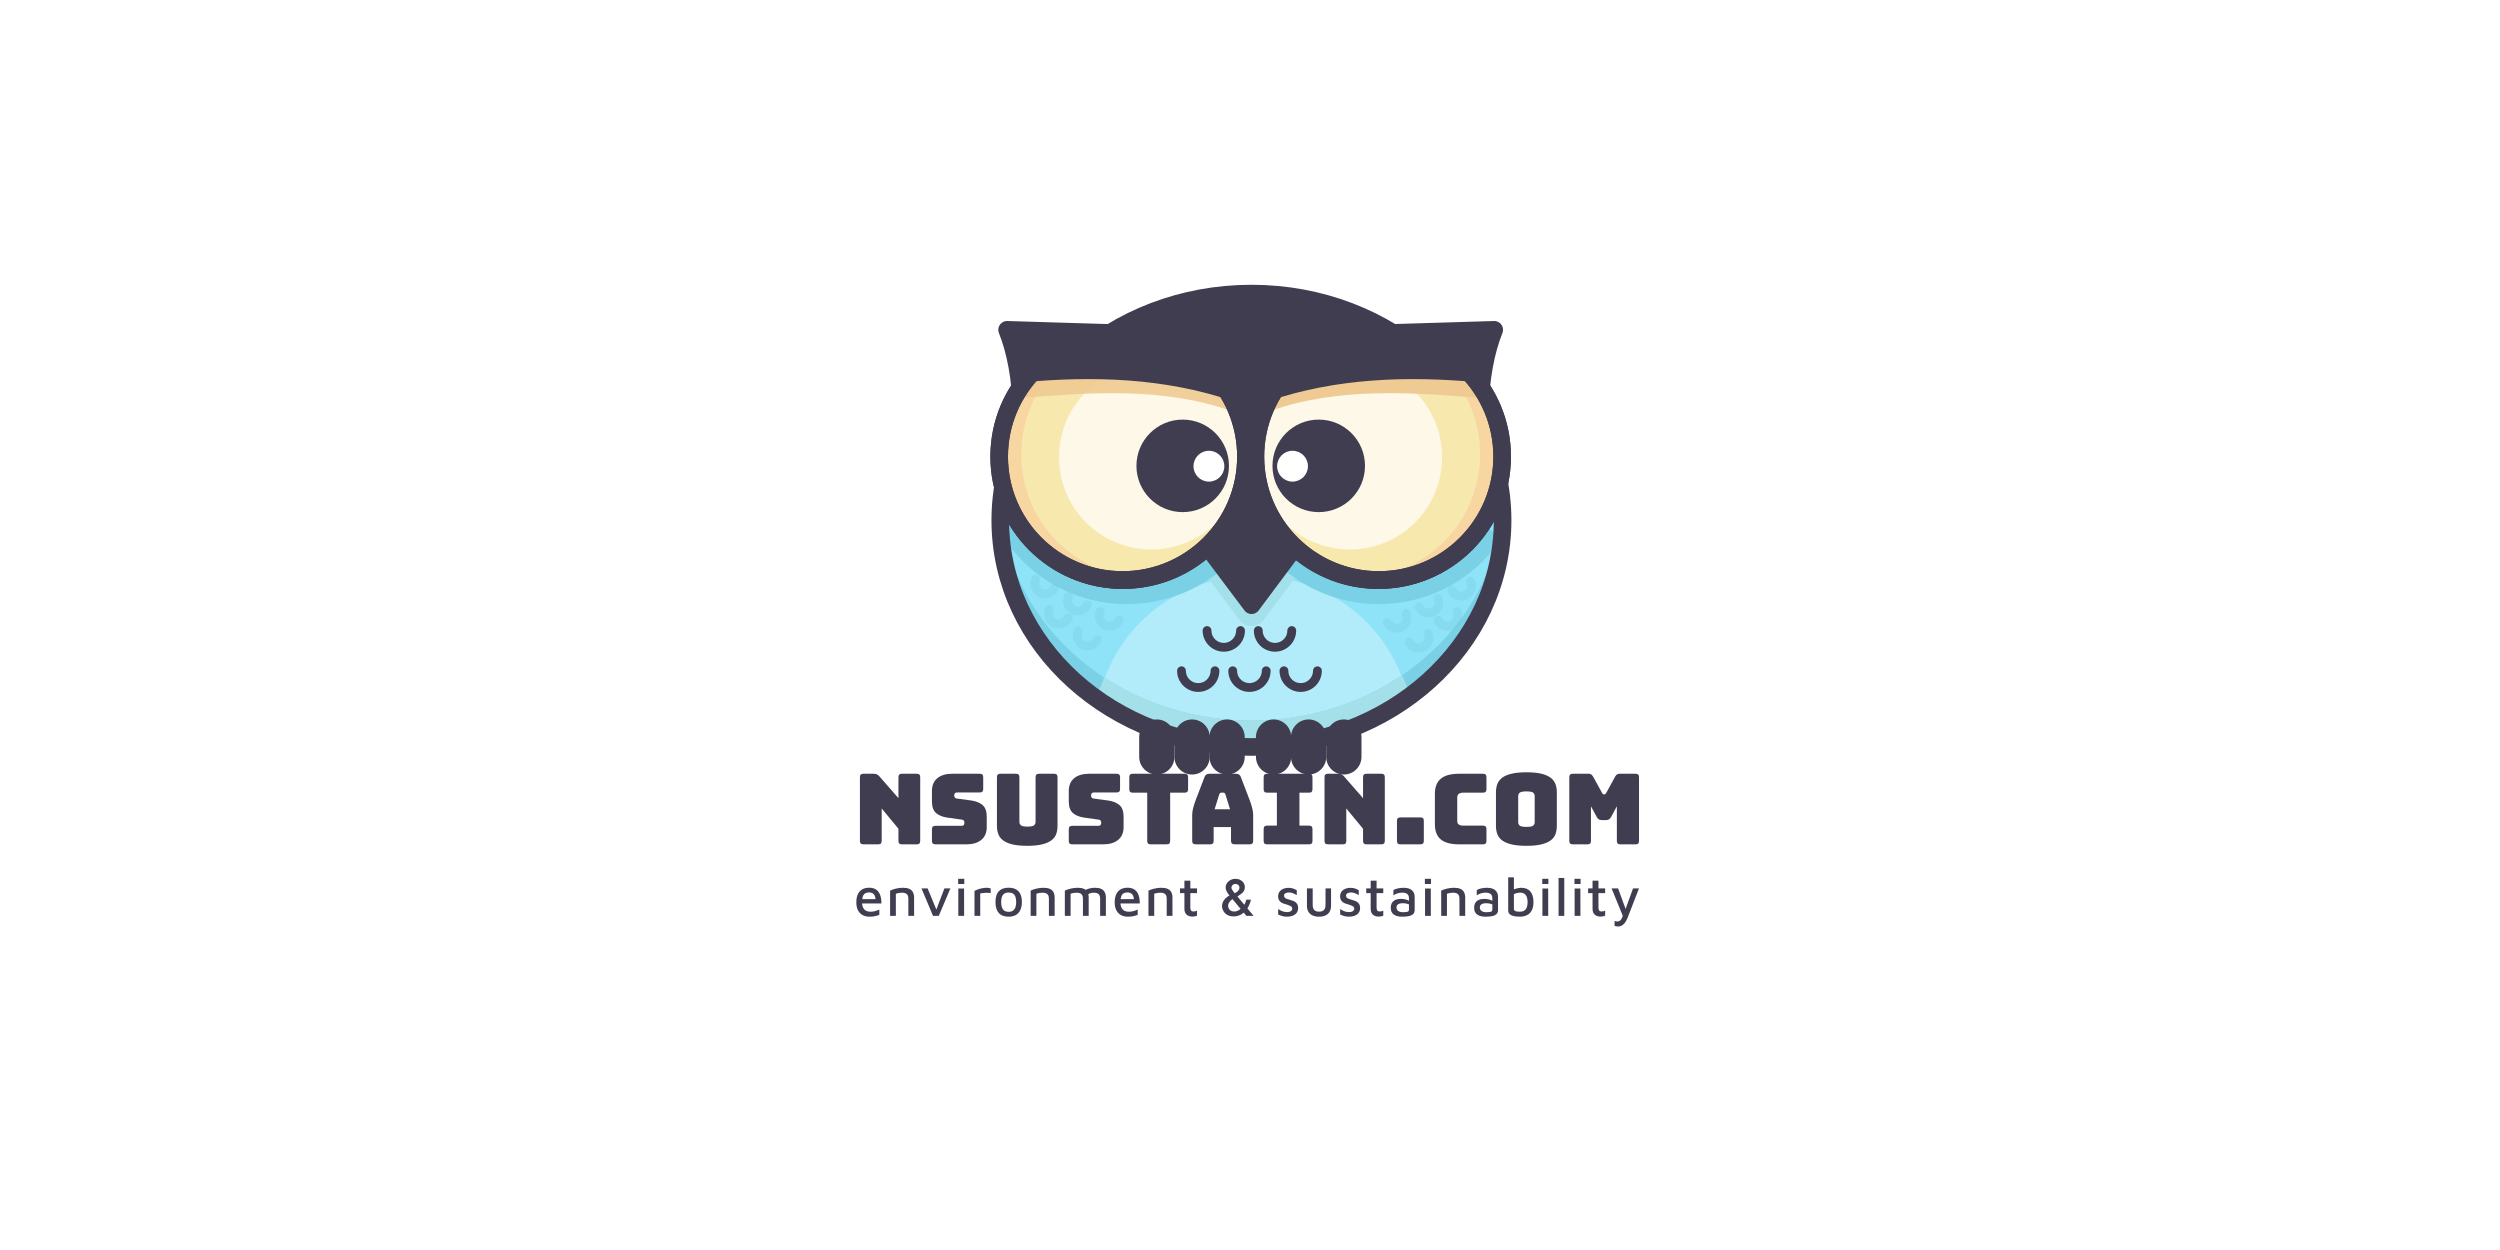 <?xml version="1.0" encoding="utf-8"?>
<svg viewBox="0 0 1280 640" style="enable-background:new 0 0 1000 1000;" xmlns="http://www.w3.org/2000/svg">
  <defs>
    <style type="text/css">
	.st0{opacity:0.7;fill:#FFFFFF;}
	.st1{fill:#413D51;}
	.st2{fill:#8FE3F9;}
	.st3{fill:#B2EBF9;}
	.st4{fill:#A4E0EA;}
	.st5{fill:#7AD1E5;}
	.st6{fill:none;stroke:#413D51;stroke-width:16;stroke-linecap:round;stroke-linejoin:round;stroke-miterlimit:10;}
	.st7{fill:#F7E8AD;}
	.st8{fill:#F7D6A1;}
	.st9{fill:#EFCA92;}
	.st10{fill:#FFFFFF;}
	.st11{opacity:0.89;fill:#EFCA92;}
	.st12{fill:none;stroke:#413D51;stroke-width:8;stroke-linecap:round;stroke-linejoin:round;stroke-miterlimit:10;}
	.st13{opacity:0.31;fill:none;stroke:#72C8D6;stroke-width:8;stroke-linecap:round;stroke-linejoin:round;stroke-miterlimit:10;}
</style>
  </defs>
  <rect class="st0" width="1280" height="640" style="opacity: 1;"/>
  <g transform="matrix(0.564, 0, 0, 0.564, 357.721, -8.566)" style="">
    <ellipse id="XMLID_2_" class="st2" cx="501.8" cy="487.5" rx="228" ry="205.8"/>
    <ellipse id="XMLID_188_" class="st2" cx="501.8" cy="487.5" rx="228" ry="205.8"/>
    <path id="XMLID_193_" class="st3" d="M507.8,689.3c52.1,0,100.1-15.3,138.5-41l-10.5-24.7c-22-51.9-74.2-85.8-132.1-85.8l0,0 c-57.9,0-110.1,33.9-132.1,85.8l-8.6,20.4C402.3,672.3,452.8,689.3,507.8,689.3z"/>
    <path id="XMLID_189_" class="st4" d="M501.7,470.3l-43.6,64l32.9,43.8c5.4,7.2,16.3,7.2,21.7,0l32.6-43.8L501.7,470.3z"/>
    <path id="XMLID_192_" class="st5" d="M501.8,669.3c-121.5,0-220.7-85.7-227.6-193.8c-0.3,4-0.4,8-0.4,12 c0,113.6,102.1,205.8,228,205.8s228-92.1,228-205.8c0-4-0.1-8-0.4-12C722.5,583.6,623.2,669.3,501.8,669.3z"/>
    <path id="XMLID_76_" class="st4" d="M638.6,628.1c-38.1,25.8-85.5,41.2-136.8,41.2c-50,0-96.2-14.5-133.7-39.1l-5,12.3 c39.4,29.2,89.8,46.8,144.8,46.8c49.7,0,95.7-14.4,133.2-38.8c1.8-1.2,3.5-2.5,5.3-3.8L638.6,628.1z"/>
    <path id="XMLID_186_" class="st5" d="M268.2,488.2c6.4,13.1,15,25.3,25.8,36.2c52.3,52.3,137.2,52.3,189.5,0 c43.8-43.8,50.9-110.3,21.5-161.5"/>
    <path id="XMLID_185_" class="st5" d="M729,503.8c-24,36.1-65,59.8-111.6,59.8c-74,0-134-60-134-134c0-33,11.9-63.2,31.7-86.6"/>
    <ellipse id="XMLID_75_" class="st6" cx="501.8" cy="487.5" rx="228" ry="205.8"/>
    <polygon id="XMLID_74_" class="st1" points="501.7,442.3 458.1,506.3 501.9,564.6 545.4,506.3 &#9;"/>
    <polygon id="XMLID_73_" class="st6" points="501.7,442.3 458.1,506.3 501.9,564.6 545.4,506.3 &#9;"/>
    <path id="XMLID_72_" class="st1" d="M600.7,303.9c-30-14-64.1-21.9-100-21.9s-70,7.9-100,21.9v140.1h200V303.9z"/>
    <g id="XMLID_58_">
      <path id="XMLID_71_" class="st1" d="M613.5,317.9l108.7-3.3c-15.7,39.3-17.8,98.4-4.1,163c-17.4,36.8-54.4,62.9-97.9,64.2l0,0 c-61.8,1.9-113.5-46.7-115.3-108.6l0,0C503,371.4,551.6,319.8,613.5,317.9z"/>
      <path id="XMLID_70_" class="st6" d="M613.5,317.9l108.7-3.3c-15.7,39.3-17.8,98.4-4.1,163c-17.4,36.8-54.4,62.9-97.9,64.2l0,0 c-61.8,1.9-113.5-46.7-115.3-108.6l0,0C503,371.4,551.6,319.8,613.5,317.9z"/>
      <circle id="XMLID_69_" class="st7" cx="617.4" cy="429.7" r="112"/>
      <circle id="XMLID_5_" class="st7" cx="617.4" cy="429.7" r="112"/>
      <path id="XMLID_86_" class="st8" d="M696.6,350.5c-21.5-21.5-49.7-32.4-77.9-32.8c21.2,4.1,41.5,14.3,57.9,30.8 c43.7,43.7,43.7,114.6,0,158.4c-22.2,22.2-51.4,33.1-80.4,32.8c35.3,6.8,73.1-3.5,100.4-30.8C740.3,465.1,740.3,394.2,696.6,350.5 z"/>
      <ellipse id="XMLID_3_" transform="matrix(0.707 -0.707 0.707 0.707 -130.825 543.544)" class="st0" cx="590.7" cy="429.7" rx="84" ry="84.6"/>
      <path id="XMLID_12_" class="st9" d="M711.4,376.6c-3.1-4-9.1-15-12.8-18.7c-44-43.4-114.9-43-158.3,1.1 c-8.6,8.7-15.5,18.5-20.6,29C581.4,366.3,649,371.5,711.4,376.6z"/>
      <circle id="XMLID_68_" class="st6" cx="617.4" cy="429.7" r="112"/>
      <circle id="XMLID_67_" class="st6" cx="617.4" cy="429.7" r="112"/>
      <path id="XMLID_66_" class="st1" d="M706.7,362.1c-3.1-4-6.4-7.9-10.1-11.6c-43.7-43.7-114.6-43.7-158.4,0 c-8.7,8.7-15.6,18.4-20.8,28.8C579.4,358.1,644.3,356.5,706.7,362.1z"/>
      <circle id="XMLID_57_" class="st1" cx="562.9" cy="438.1" r="42"/>
      <circle id="XMLID_56_" class="st10" cx="539.1" cy="438.4" r="14"/>
    </g>
    <g id="XMLID_26_">
      <path id="XMLID_89_" class="st1" d="M388.8,317.9L280,314.6c15.7,39.3,17.8,98.4,4.1,163c17.4,36.8,54.4,62.9,97.9,64.2l0,0 c61.8,1.9,113.5-46.7,115.3-108.6l0,0C499.2,371.4,450.6,319.8,388.8,317.9z"/>
      <path id="XMLID_88_" class="st6" d="M388.8,317.9L280,314.6c15.7,39.3,17.8,98.4,4.1,163c17.4,36.8,54.4,62.9,97.9,64.2l0,0 c61.8,1.9,113.5-46.7,115.3-108.6l0,0C499.2,371.4,450.6,319.8,388.8,317.9z"/>
      <circle id="XMLID_87_" class="st7" cx="384.8" cy="429.7" r="112"/>
      <circle id="XMLID_84_" class="st7" cx="384.8" cy="429.7" r="112"/>
      <path id="XMLID_65_" class="st8" d="M305.6,350.5c21.5-21.5,49.7-32.4,77.9-32.8c-21.2,4.1-41.5,14.3-57.9,30.8 c-43.7,43.7-43.7,114.6,0,158.4c22.2,22.2,51.4,33.1,80.4,32.8c-35.3,6.8-73.1-3.5-100.4-30.8 C261.9,465.1,261.9,394.2,305.6,350.5z"/>
      <ellipse id="XMLID_64_" transform="matrix(0.707 -0.707 0.707 0.707 -183.302 416.852)" class="st0" cx="411.5" cy="429.7" rx="84.6" ry="84"/>
      <path id="XMLID_63_" class="st11" d="M290.9,376.6c3.1-4,9.1-15,12.8-18.7c44-43.4,114.9-43,158.3,1.1c8.6,8.7,15.5,18.5,20.6,29 C420.8,366.3,353.2,371.5,290.9,376.6z"/>
      <circle id="XMLID_62_" class="st6" cx="384.8" cy="429.7" r="112"/>
      <circle id="XMLID_61_" class="st6" cx="384.8" cy="429.7" r="112"/>
      <path id="XMLID_60_" class="st1" d="M295.6,362.1c3.1-4,6.4-7.9,10.1-11.6c43.7-43.7,114.6-43.7,158.4,0 c8.7,8.7,15.6,18.4,20.8,28.8C422.9,358.1,357.9,356.5,295.6,362.1z"/>
      <circle id="XMLID_59_" class="st1" cx="439.4" cy="438.1" r="42"/>
      <circle id="XMLID_37_" class="st10" cx="463.2" cy="438.4" r="14"/>
    </g>
    <path id="XMLID_19_" class="st1" d="M447.9,718.3L447.9,718.3c-8.8,0-16-7.2-16-16v-18c0-8.8,7.2-16,16-16h0c8.8,0,16,7.2,16,16v18 C463.9,711.1,456.8,718.3,447.9,718.3z"/>
    <path id="XMLID_17_" class="st1" d="M415.9,718.3L415.9,718.3c-8.8,0-16-7.2-16-16v-18c0-8.8,7.2-16,16-16h0c8.8,0,16,7.2,16,16v18 C431.9,711.1,424.8,718.3,415.9,718.3z"/>
    <path id="XMLID_16_" class="st1" d="M479.7,718.3L479.7,718.3c-8.8,0-16-7.2-16-16v-18c0-8.8,7.2-16,16-16h0c8.8,0,16,7.2,16,16v18 C495.7,711.1,488.5,718.3,479.7,718.3z"/>
    <path id="XMLID_15_" class="st1" d="M521.9,718.3L521.9,718.3c-8.8,0-16-7.2-16-16v-18c0-8.8,7.2-16,16-16h0c8.8,0,16,7.2,16,16v18 C537.9,711.1,530.7,718.3,521.9,718.3z"/>
    <path id="XMLID_14_" class="st1" d="M553.7,718.3L553.7,718.3c-8.8,0-16-7.2-16-16v-18c0-8.8,7.2-16,16-16h0c8.8,0,16,7.2,16,16v18 C569.7,711.1,562.5,718.3,553.7,718.3z"/>
    <path id="XMLID_13_" class="st1" d="M585.7,718.3L585.7,718.3c-8.8,0-16-7.2-16-16v-18c0-8.8,7.2-16,16-16h0c8.8,0,16,7.2,16,16v18 C601.7,711.1,594.5,718.3,585.7,718.3z"/>
    <path id="XMLID_11_" class="st12" d="M491.9,587.6c0,8.4-6.8,15.2-15.2,15.2c-8.4,0-15.2-6.8-15.2-15.2"/>
    <path id="XMLID_9_" class="st12" d="M538.4,587.6c0,8.4-6.8,15.2-15.2,15.2c-8.4,0-15.2-6.8-15.2-15.2"/>
    <path id="XMLID_10_" class="st13" d="M323,548.8c-2.2,4.7-7.7,6.8-12.5,4.6s-6.8-7.7-4.6-12.5"/>
    <path id="XMLID_1_" class="st13" d="M352.8,564.3c-2.2,4.7-7.7,6.8-12.5,4.6c-4.7-2.2-6.8-7.7-4.6-12.5"/>
    <path id="XMLID_78_" class="st13" d="M335.5,576.2c-2.2,4.7-7.7,6.8-12.5,4.6c-4.7-2.2-6.8-7.7-4.6-12.5"/>
    <path id="XMLID_77_" class="st13" d="M361.7,596.1c-2.2,4.7-7.7,6.8-12.5,4.6c-4.7-2.2-6.8-7.7-4.6-12.5"/>
    <path id="XMLID_79_" class="st13" d="M381.7,578.1c-2.2,4.7-7.7,6.8-12.5,4.6c-4.7-2.2-6.8-7.7-4.6-12.5"/>
    <path id="XMLID_85_" class="st13" d="M683.7,550.8c2.2,4.7,7.7,6.8,12.5,4.6s6.8-7.7,4.6-12.5"/>
    <path id="XMLID_83_" class="st13" d="M654,566.3c2.2,4.7,7.7,6.8,12.5,4.6c4.7-2.2,6.8-7.7,4.6-12.5"/>
    <path id="XMLID_82_" class="st13" d="M671.2,578.2c2.2,4.7,7.7,6.8,12.5,4.6c4.7-2.2,6.8-7.7,4.6-12.5"/>
    <path id="XMLID_81_" class="st13" d="M645.1,598.1c2.2,4.7,7.7,6.8,12.5,4.6c4.7-2.2,6.8-7.7,4.6-12.5"/>
    <path id="XMLID_80_" class="st13" d="M625.1,580.1c2.2,4.7,7.7,6.8,12.5,4.6c4.7-2.2,6.8-7.7,4.6-12.5"/>
    <path id="XMLID_8_" class="st12" d="M468.7,624.1c0,8.4-6.8,15.2-15.2,15.2c-8.4,0-15.2-6.8-15.2-15.2"/>
    <path id="XMLID_7_" class="st12" d="M515.2,624.1c0,8.4-6.8,15.2-15.2,15.2s-15.2-6.8-15.2-15.2"/>
    <path id="XMLID_6_" class="st12" d="M561.7,624.1c0,8.4-6.8,15.2-15.2,15.2c-8.4,0-15.2-6.8-15.2-15.2"/>
  </g>
  <path d="M 449.614 432.305 L 442.084 432.305 Q 441.13 432.305 440.703 431.878 Q 440.277 431.452 440.277 430.498 L 440.277 397.968 Q 440.277 397.014 440.703 396.588 Q 441.13 396.161 442.084 396.161 L 447.305 396.161 Q 448.259 396.161 448.936 396.462 Q 449.614 396.763 450.267 397.516 L 460.005 408.661 L 460.005 397.968 Q 460.005 397.014 460.432 396.588 Q 460.859 396.161 461.813 396.161 L 469.343 396.161 Q 470.296 396.161 470.723 396.588 Q 471.15 397.014 471.15 397.968 L 471.15 430.498 Q 471.15 431.452 470.723 431.878 Q 470.296 432.305 469.343 432.305 L 461.813 432.305 Q 460.859 432.305 460.432 431.878 Q 460.005 431.452 460.005 430.498 L 460.005 424.323 L 451.421 413.932 L 451.421 430.498 Q 451.421 431.452 450.994 431.878 Q 450.568 432.305 449.614 432.305 Z" style="fill: rgb(65, 61, 81); white-space: pre;"/>
  <path d="M 494.825 432.305 L 478.962 432.305 Q 478.008 432.305 477.581 431.878 Q 477.154 431.452 477.154 430.498 L 477.154 424.624 Q 477.154 423.671 477.581 423.244 Q 478.008 422.817 478.962 422.817 L 492.465 422.817 Q 493.118 422.817 493.444 422.39 Q 493.771 421.964 493.771 421.361 Q 493.771 420.508 493.444 420.106 Q 493.118 419.705 492.465 419.655 L 484.935 418.6 Q 481.421 418.098 479.288 416.291 Q 477.154 414.484 477.154 410.267 L 477.154 404.996 Q 477.154 400.729 479.915 398.445 Q 482.676 396.161 487.546 396.161 L 501.602 396.161 Q 502.556 396.161 502.982 396.588 Q 503.409 397.014 503.409 397.968 L 503.409 403.942 Q 503.409 404.896 502.982 405.322 Q 502.556 405.749 501.602 405.749 L 489.905 405.749 Q 489.253 405.749 488.901 406.176 Q 488.55 406.603 488.55 407.255 Q 488.55 407.908 488.901 408.36 Q 489.253 408.811 489.905 408.862 L 497.385 409.866 Q 500.899 410.368 503.058 412.175 Q 505.216 413.982 505.216 418.199 L 505.216 423.47 Q 505.216 427.737 502.43 430.021 Q 499.644 432.305 494.825 432.305 Z" style="fill: rgb(65, 61, 81); white-space: pre;"/>
  <path d="M 541.456 422.817 Q 541.456 425.126 540.778 427.009 Q 540.1 428.891 538.368 430.222 Q 536.636 431.552 533.624 432.305 Q 530.612 433.058 525.944 433.058 Q 521.275 433.058 518.263 432.305 Q 515.251 431.552 513.519 430.222 Q 511.787 428.891 511.11 427.009 Q 510.432 425.126 510.432 422.817 L 510.432 397.968 Q 510.432 397.014 510.859 396.588 Q 511.285 396.161 512.239 396.161 L 520.121 396.161 Q 521.074 396.161 521.501 396.588 Q 521.928 397.014 521.928 397.968 L 521.928 420.859 Q 521.928 421.863 522.681 422.541 Q 523.434 423.219 526.044 423.219 Q 528.705 423.219 529.458 422.541 Q 530.211 421.863 530.211 420.859 L 530.211 397.968 Q 530.211 397.014 530.638 396.588 Q 531.064 396.161 532.018 396.161 L 539.648 396.161 Q 540.602 396.161 541.029 396.588 Q 541.456 397.014 541.456 397.968 Z" style="fill: rgb(65, 61, 81); white-space: pre;"/>
  <path d="M 564.887 432.305 L 549.024 432.305 Q 548.07 432.305 547.644 431.878 Q 547.217 431.452 547.217 430.498 L 547.217 424.624 Q 547.217 423.671 547.644 423.244 Q 548.07 422.817 549.024 422.817 L 562.528 422.817 Q 563.181 422.817 563.507 422.39 Q 563.833 421.964 563.833 421.361 Q 563.833 420.508 563.507 420.106 Q 563.181 419.705 562.528 419.655 L 554.998 418.6 Q 551.484 418.098 549.35 416.291 Q 547.217 414.484 547.217 410.267 L 547.217 404.996 Q 547.217 400.729 549.978 398.445 Q 552.739 396.161 557.608 396.161 L 571.664 396.161 Q 572.618 396.161 573.045 396.588 Q 573.472 397.014 573.472 397.968 L 573.472 403.942 Q 573.472 404.896 573.045 405.322 Q 572.618 405.749 571.664 405.749 L 559.968 405.749 Q 559.315 405.749 558.964 406.176 Q 558.612 406.603 558.612 407.255 Q 558.612 407.908 558.964 408.36 Q 559.315 408.811 559.968 408.862 L 567.448 409.866 Q 570.962 410.368 573.12 412.175 Q 575.279 413.982 575.279 418.199 L 575.279 423.47 Q 575.279 427.737 572.493 430.021 Q 569.707 432.305 564.887 432.305 Z" style="fill: rgb(65, 61, 81); white-space: pre;"/>
  <path d="M 597.314 432.305 L 589.181 432.305 Q 588.227 432.305 587.801 431.878 Q 587.374 431.452 587.374 430.498 L 587.374 405.85 L 579.995 405.85 Q 579.041 405.85 578.614 405.423 Q 578.187 404.996 578.187 404.042 L 578.187 397.968 Q 578.187 397.014 578.614 396.588 Q 579.041 396.161 579.995 396.161 L 606.5 396.161 Q 607.454 396.161 607.881 396.588 Q 608.307 397.014 608.307 397.968 L 608.307 404.042 Q 608.307 404.996 607.881 405.423 Q 607.454 405.85 606.5 405.85 L 599.121 405.85 L 599.121 430.498 Q 599.121 431.452 598.694 431.878 Q 598.267 432.305 597.314 432.305 Z" style="fill: rgb(65, 61, 81); white-space: pre;"/>
  <path d="M 624.254 406.703 L 621.895 414.333 L 629.776 414.333 L 627.417 406.703 Q 627.216 406.251 626.99 406.05 Q 626.764 405.85 626.463 405.85 L 625.208 405.85 Q 624.907 405.85 624.681 406.05 Q 624.455 406.251 624.254 406.703 Z M 621.393 430.498 Q 621.393 431.452 620.966 431.878 Q 620.539 432.305 619.585 432.305 L 612.206 432.305 Q 611.252 432.305 610.825 431.878 Q 610.399 431.452 610.399 430.498 L 610.399 417.245 Q 610.399 415.739 610.876 413.781 Q 611.353 411.823 612.357 409.213 L 616.724 397.818 Q 617.025 396.964 617.653 396.563 Q 618.28 396.161 619.284 396.161 L 632.788 396.161 Q 633.742 396.161 634.369 396.563 Q 634.997 396.964 635.298 397.818 L 639.665 409.213 Q 640.669 411.823 641.146 413.781 Q 641.623 415.739 641.623 417.245 L 641.623 430.498 Q 641.623 431.452 641.196 431.878 Q 640.77 432.305 639.816 432.305 L 632.236 432.305 Q 631.232 432.305 630.755 431.878 Q 630.278 431.452 630.278 430.498 L 630.278 423.47 L 621.393 423.47 Z" style="fill: rgb(65, 61, 81); white-space: pre;"/>
  <path d="M 648.796 432.305 Q 647.843 432.305 647.416 431.878 Q 646.989 431.452 646.989 430.498 L 646.989 424.524 Q 646.989 423.57 647.416 423.143 Q 647.843 422.717 648.796 422.717 L 653.766 422.717 L 653.766 405.85 L 648.796 405.85 Q 647.843 405.85 647.416 405.423 Q 646.989 404.996 646.989 404.042 L 646.989 397.968 Q 646.989 397.014 647.416 396.588 Q 647.843 396.161 648.796 396.161 L 670.182 396.161 Q 671.135 396.161 671.562 396.588 Q 671.989 397.014 671.989 397.968 L 671.989 404.042 Q 671.989 404.996 671.562 405.423 Q 671.135 405.85 670.182 405.85 L 665.312 405.85 L 665.312 422.717 L 670.182 422.717 Q 671.135 422.717 671.562 423.143 Q 671.989 423.57 671.989 424.524 L 671.989 430.498 Q 671.989 431.452 671.562 431.878 Q 671.135 432.305 670.182 432.305 Z" style="fill: rgb(65, 61, 81); white-space: pre;"/>
  <path d="M 687.489 432.305 L 679.959 432.305 Q 679.005 432.305 678.578 431.878 Q 678.152 431.452 678.152 430.498 L 678.152 397.968 Q 678.152 397.014 678.578 396.588 Q 679.005 396.161 679.959 396.161 L 685.18 396.161 Q 686.134 396.161 686.811 396.462 Q 687.489 396.763 688.142 397.516 L 697.88 408.661 L 697.88 397.968 Q 697.88 397.014 698.307 396.588 Q 698.734 396.161 699.688 396.161 L 707.218 396.161 Q 708.171 396.161 708.598 396.588 Q 709.025 397.014 709.025 397.968 L 709.025 430.498 Q 709.025 431.452 708.598 431.878 Q 708.171 432.305 707.218 432.305 L 699.688 432.305 Q 698.734 432.305 698.307 431.878 Q 697.88 431.452 697.88 430.498 L 697.88 424.323 L 689.296 413.932 L 689.296 430.498 Q 689.296 431.452 688.869 431.878 Q 688.443 432.305 687.489 432.305 Z" style="fill: rgb(65, 61, 81); white-space: pre;"/>
  <path d="M 727.193 432.305 L 717.053 432.305 Q 716.099 432.305 715.673 431.878 Q 715.246 431.452 715.246 430.498 L 715.246 420.307 Q 715.246 419.353 715.673 418.927 Q 716.099 418.5 717.053 418.5 L 727.193 418.5 Q 728.147 418.5 728.574 418.927 Q 729.001 419.353 729.001 420.307 L 729.001 430.498 Q 729.001 431.452 728.574 431.878 Q 728.147 432.305 727.193 432.305 Z" style="fill: rgb(65, 61, 81); white-space: pre;"/>
  <path d="M 759.26 432.305 L 747.011 432.305 Q 740.736 432.305 737.699 429.795 Q 734.662 427.285 734.662 422.064 L 734.662 406.452 Q 734.662 401.231 737.699 398.696 Q 740.736 396.161 747.011 396.161 L 759.26 396.161 Q 760.214 396.161 760.641 396.588 Q 761.067 397.014 761.067 397.968 L 761.067 404.042 Q 761.067 404.996 760.641 405.423 Q 760.214 405.85 759.26 405.85 L 749.17 405.85 Q 747.614 405.85 746.861 406.477 Q 746.108 407.105 746.108 408.36 L 746.108 420.307 Q 746.108 421.562 746.861 422.139 Q 747.614 422.717 749.17 422.717 L 759.26 422.717 Q 760.214 422.717 760.641 423.143 Q 761.067 423.57 761.067 424.524 L 761.067 430.498 Q 761.067 431.452 760.641 431.878 Q 760.214 432.305 759.26 432.305 Z" style="fill: rgb(65, 61, 81); white-space: pre;"/>
  <path d="M 797.102 422.817 Q 797.102 425.126 796.424 427.009 Q 795.747 428.891 794.015 430.222 Q 792.283 431.552 789.246 432.305 Q 786.209 433.058 781.54 433.058 Q 776.871 433.058 773.809 432.305 Q 770.747 431.552 769.015 430.222 Q 767.283 428.891 766.605 427.009 Q 765.928 425.126 765.928 422.817 L 765.928 405.699 Q 765.928 403.39 766.605 401.507 Q 767.283 399.625 769.015 398.269 Q 770.747 396.914 773.809 396.161 Q 776.871 395.408 781.54 395.408 Q 786.209 395.408 789.246 396.161 Q 792.283 396.914 794.015 398.269 Q 795.747 399.625 796.424 401.507 Q 797.102 403.39 797.102 405.699 Z M 777.323 421.01 Q 777.323 422.014 778.076 422.692 Q 778.829 423.369 781.54 423.369 Q 784.251 423.369 785.004 422.692 Q 785.757 422.014 785.757 421.01 L 785.757 407.506 Q 785.757 406.552 785.004 405.875 Q 784.251 405.197 781.54 405.197 Q 778.829 405.197 778.076 405.875 Q 777.323 406.552 777.323 407.506 Z" style="fill: rgb(65, 61, 81); white-space: pre;"/>
  <path d="M 812.767 432.305 L 805.287 432.305 Q 804.333 432.305 803.907 431.878 Q 803.48 431.452 803.48 430.498 L 803.48 397.968 Q 803.48 397.014 803.907 396.588 Q 804.333 396.161 805.287 396.161 L 813.369 396.161 Q 814.173 396.161 814.7 396.512 Q 815.227 396.864 815.679 397.667 L 820.197 405.85 Q 820.448 406.301 820.623 406.502 Q 820.799 406.703 821.1 406.703 L 821.552 406.703 Q 821.853 406.703 822.029 406.502 Q 822.205 406.301 822.456 405.85 L 826.923 397.667 Q 827.375 396.864 827.902 396.512 Q 828.429 396.161 829.233 396.161 L 837.365 396.161 Q 838.319 396.161 838.745 396.588 Q 839.172 397.014 839.172 397.968 L 839.172 430.498 Q 839.172 431.452 838.745 431.878 Q 838.319 432.305 837.365 432.305 L 829.634 432.305 Q 828.68 432.305 828.254 431.878 Q 827.827 431.452 827.827 430.498 L 827.827 412.827 L 824.865 418.299 Q 824.413 419.153 823.786 419.529 Q 823.158 419.906 822.205 419.906 L 820.197 419.906 Q 819.243 419.906 818.615 419.529 Q 817.988 419.153 817.536 418.299 L 814.574 412.827 L 814.574 430.498 Q 814.574 431.452 814.147 431.878 Q 813.721 432.305 812.767 432.305 Z" style="fill: rgb(65, 61, 81); white-space: pre;"/>
  <path d="M 445.219 469.35 C 443.835 469.35 442.633 469.069 441.613 468.508 C 440.594 467.947 439.809 467.114 439.256 466.011 C 438.705 464.907 438.429 463.56 438.429 461.97 C 438.429 459.519 439.004 457.663 440.154 456.4 C 441.305 455.137 442.909 454.506 444.967 454.506 C 446.482 454.506 447.707 454.843 448.643 455.516 C 449.578 456.19 450.256 457.13 450.677 458.336 C 451.098 459.543 451.299 460.951 451.28 462.559 L 440.197 462.559 L 440.113 460.371 L 449.036 460.371 L 448.334 461.072 C 448.278 459.632 447.979 458.579 447.436 457.915 C 446.894 457.251 446.043 456.919 444.883 456.919 C 444.135 456.919 443.498 457.073 442.975 457.382 C 442.451 457.691 442.053 458.215 441.782 458.953 C 441.511 459.692 441.375 460.707 441.375 461.998 C 441.375 463.569 441.74 464.762 442.47 465.575 C 443.199 466.389 444.275 466.796 445.696 466.796 C 446.332 466.796 446.926 466.74 447.478 466.628 C 448.03 466.516 448.54 466.37 449.007 466.192 C 449.475 466.015 449.877 465.842 450.214 465.674 L 450.214 468.396 C 449.559 468.676 448.82 468.905 447.997 469.083 C 447.174 469.261 446.248 469.35 445.219 469.35 Z" style="fill: rgb(65, 61, 81); white-space: pre;"/>
  <path d="M 455.728 455.993 C 456.14 455.788 456.603 455.596 457.117 455.418 C 457.631 455.24 458.179 455.086 458.759 454.955 C 459.338 454.824 459.928 454.721 460.526 454.646 C 461.125 454.572 461.705 454.534 462.266 454.534 C 463.594 454.534 464.679 454.716 465.521 455.081 C 466.363 455.446 466.989 456.007 467.401 456.764 C 467.812 457.522 468.018 458.472 468.018 459.613 L 468.018 468.929 L 465.072 468.929 L 465.072 460.006 C 465.072 459.65 465.03 459.3 464.945 458.953 C 464.861 458.607 464.702 458.289 464.468 457.999 C 464.235 457.709 463.898 457.48 463.458 457.312 C 463.019 457.144 462.444 457.06 461.733 457.06 C 461.228 457.06 460.709 457.106 460.175 457.2 C 459.642 457.293 459.142 457.424 458.674 457.593 L 458.674 468.929 L 455.728 468.929 L 455.728 455.993 Z" style="fill: rgb(65, 61, 81); white-space: pre;"/>
  <path d="M 477.707 468.929 L 471.787 454.843 L 474.93 454.843 L 479.756 466.544 L 479.054 466.628 L 483.544 454.843 L 486.602 454.843 L 480.654 468.929 L 477.707 468.929 Z" style="fill: rgb(65, 61, 81); white-space: pre;"/>
  <path d="M 490.66 468.929 L 490.66 454.927 L 493.606 454.927 L 493.634 468.929 L 490.66 468.929 Z M 490.576 452.598 L 490.576 449.933 L 493.719 449.933 L 493.719 452.598 L 490.576 452.598 Z" style="fill: rgb(65, 61, 81); white-space: pre;"/>
  <path d="M 498.936 468.929 L 498.936 456.134 C 499.179 455.984 499.628 455.778 500.283 455.516 C 500.937 455.254 501.714 455.025 502.612 454.828 C 503.509 454.632 504.417 454.534 505.333 454.534 C 505.801 454.534 506.184 454.572 506.484 454.646 C 506.783 454.721 507.036 454.805 507.241 454.899 L 507.241 457.256 C 506.811 457.2 506.362 457.158 505.894 457.129 C 505.427 457.102 504.959 457.102 504.492 457.129 C 504.024 457.158 503.566 457.2 503.117 457.256 C 502.668 457.312 502.256 457.368 501.882 457.424 L 501.882 468.929 L 498.936 468.929 Z" style="fill: rgb(65, 61, 81); white-space: pre;"/>
  <path d="M 516.444 469.35 C 514.162 469.35 512.464 468.704 511.351 467.414 C 510.238 466.123 509.682 464.28 509.682 461.886 C 509.682 459.342 510.257 457.476 511.407 456.287 C 512.557 455.1 514.218 454.506 516.388 454.506 C 517.94 454.506 519.222 454.791 520.232 455.362 C 521.242 455.932 521.99 456.77 522.477 457.873 C 522.963 458.977 523.206 460.314 523.206 461.886 C 523.206 464.262 522.621 466.099 521.452 467.399 C 520.283 468.699 518.614 469.35 516.444 469.35 Z M 516.416 466.852 C 517.37 466.852 518.127 466.642 518.689 466.221 C 519.25 465.8 519.656 465.216 519.909 464.467 C 520.162 463.719 520.288 462.859 520.288 461.886 C 520.288 460.801 520.157 459.894 519.895 459.164 C 519.633 458.435 519.222 457.887 518.661 457.522 C 518.099 457.158 517.351 456.975 516.416 456.975 C 515.48 456.975 514.732 457.172 514.171 457.565 C 513.61 457.958 513.208 458.519 512.964 459.248 C 512.721 459.978 512.6 460.857 512.6 461.886 C 512.6 463.438 512.89 464.654 513.47 465.534 C 514.049 466.413 515.032 466.852 516.416 466.852 Z" style="fill: rgb(65, 61, 81); white-space: pre;"/>
  <path d="M 527.691 455.993 C 528.102 455.788 528.565 455.596 529.079 455.418 C 529.594 455.24 530.141 455.086 530.721 454.955 C 531.301 454.824 531.89 454.721 532.489 454.646 C 533.088 454.572 533.667 454.534 534.229 454.534 C 535.557 454.534 536.642 454.716 537.484 455.081 C 538.325 455.446 538.952 456.007 539.364 456.764 C 539.775 457.522 539.981 458.472 539.981 459.613 L 539.981 468.929 L 537.035 468.929 L 537.035 460.006 C 537.035 459.65 536.992 459.3 536.908 458.953 C 536.824 458.607 536.665 458.289 536.431 457.999 C 536.197 457.709 535.861 457.48 535.421 457.312 C 534.981 457.144 534.406 457.06 533.696 457.06 C 533.19 457.06 532.671 457.106 532.138 457.2 C 531.605 457.293 531.105 457.424 530.637 457.593 L 530.637 468.929 L 527.691 468.929 L 527.691 455.993 Z" style="fill: rgb(65, 61, 81); white-space: pre;"/>
  <path d="M 557.404 459.613 L 557.404 468.929 L 554.458 468.929 L 554.458 460.006 C 554.458 459.65 554.415 459.3 554.331 458.953 C 554.247 458.607 554.088 458.289 553.854 457.999 C 553.62 457.709 553.284 457.48 552.844 457.312 C 552.404 457.144 551.829 457.06 551.118 457.06 C 550.613 457.06 550.108 457.106 549.603 457.2 C 549.098 457.293 548.612 457.424 548.144 457.593 L 548.144 468.929 L 545.198 468.929 L 545.198 455.993 C 545.609 455.788 546.072 455.596 546.586 455.418 C 547.101 455.24 547.648 455.086 548.228 454.955 C 548.808 454.824 549.397 454.721 549.996 454.646 C 550.595 454.572 551.175 454.534 551.736 454.534 C 553.064 454.534 554.14 454.716 554.963 455.081 C 555.786 455.446 556.398 456.007 556.8 456.764 C 557.203 457.522 557.404 458.472 557.404 459.613 Z M 554.037 456.723 C 554.635 456.237 555.294 455.834 556.014 455.516 C 556.735 455.198 557.483 454.955 558.259 454.787 C 559.036 454.618 559.798 454.534 560.546 454.534 C 561.875 454.534 562.95 454.716 563.773 455.081 C 564.596 455.446 565.209 456.007 565.611 456.764 C 566.013 457.522 566.214 458.472 566.214 459.613 L 566.214 468.929 L 563.268 468.929 L 563.268 460.006 C 563.268 459.65 563.226 459.3 563.141 458.953 C 563.058 458.607 562.899 458.289 562.664 457.999 C 562.431 457.709 562.094 457.48 561.654 457.312 C 561.215 457.144 560.64 457.06 559.929 457.06 C 559.424 457.06 558.919 457.134 558.414 457.284 C 557.909 457.434 557.422 457.668 556.955 457.986 L 554.037 456.723 Z" style="fill: rgb(65, 61, 81); white-space: pre;"/>
  <path d="M 577.504 469.35 C 576.12 469.35 574.918 469.069 573.898 468.508 C 572.879 467.947 572.093 467.114 571.541 466.011 C 570.989 464.907 570.714 463.56 570.714 461.97 C 570.714 459.519 571.289 457.663 572.439 456.4 C 573.59 455.137 575.194 454.506 577.251 454.506 C 578.767 454.506 579.992 454.843 580.927 455.516 C 581.863 456.19 582.54 457.13 582.961 458.336 C 583.382 459.543 583.583 460.951 583.565 462.559 L 572.481 462.559 L 572.397 460.371 L 581.32 460.371 L 580.619 461.072 C 580.562 459.632 580.263 458.579 579.721 457.915 C 579.178 457.251 578.327 456.919 577.167 456.919 C 576.419 456.919 575.783 457.073 575.259 457.382 C 574.735 457.691 574.338 458.215 574.066 458.953 C 573.795 459.692 573.66 460.707 573.66 461.998 C 573.66 463.569 574.025 464.762 574.754 465.575 C 575.484 466.389 576.559 466.796 577.981 466.796 C 578.617 466.796 579.211 466.74 579.762 466.628 C 580.314 466.516 580.824 466.37 581.292 466.192 C 581.76 466.015 582.162 465.842 582.499 465.674 L 582.499 468.396 C 581.844 468.676 581.105 468.905 580.282 469.083 C 579.459 469.261 578.533 469.35 577.504 469.35 Z" style="fill: rgb(65, 61, 81); white-space: pre;"/>
  <path d="M 588.013 455.993 C 588.424 455.788 588.887 455.596 589.401 455.418 C 589.916 455.24 590.463 455.086 591.043 454.955 C 591.623 454.824 592.212 454.721 592.811 454.646 C 593.409 454.572 593.989 454.534 594.551 454.534 C 595.879 454.534 596.964 454.716 597.805 455.081 C 598.647 455.446 599.274 456.007 599.685 456.764 C 600.097 457.522 600.303 458.472 600.303 459.613 L 600.303 468.929 L 597.356 468.929 L 597.356 460.006 C 597.356 459.65 597.314 459.3 597.23 458.953 C 597.146 458.607 596.987 458.289 596.753 457.999 C 596.519 457.709 596.182 457.48 595.743 457.312 C 595.303 457.144 594.728 457.06 594.017 457.06 C 593.512 457.06 592.993 457.106 592.46 457.2 C 591.927 457.293 591.427 457.424 590.959 457.593 L 590.959 468.929 L 588.013 468.929 L 588.013 455.993 Z" style="fill: rgb(65, 61, 81); white-space: pre;"/>
  <path d="M 610.541 469.293 C 609.269 469.293 608.264 468.957 607.526 468.283 C 606.786 467.61 606.417 466.618 606.417 465.309 L 606.417 457.284 L 604.144 457.284 L 604.144 454.843 L 606.417 454.843 L 606.417 450.915 L 609.447 450.915 L 609.447 454.843 L 612.87 454.843 L 612.87 457.284 L 609.447 457.284 L 609.447 464.72 C 609.447 465.375 609.564 465.865 609.798 466.192 C 610.032 466.52 610.467 466.684 611.103 466.684 C 611.421 466.684 611.739 466.642 612.057 466.557 C 612.375 466.473 612.646 466.366 612.87 466.235 L 612.87 468.845 C 612.534 468.994 612.155 469.106 611.734 469.181 C 611.313 469.256 610.916 469.293 610.541 469.293 Z" style="fill: rgb(65, 61, 81); white-space: pre;"/>
  <path d="M 638.155 468.929 L 629.344 458.322 C 628.933 457.817 628.526 457.219 628.123 456.526 C 627.721 455.834 627.52 455.152 627.52 454.478 C 627.52 453.655 627.745 452.902 628.194 452.219 C 628.643 451.536 629.246 450.989 630.003 450.578 C 630.761 450.166 631.608 449.961 632.543 449.961 C 633.478 449.961 634.306 450.148 635.026 450.522 C 635.746 450.896 636.317 451.41 636.737 452.065 C 637.159 452.72 637.369 453.449 637.369 454.254 C 637.369 455.021 637.196 455.68 636.85 456.231 C 636.504 456.784 636.022 457.289 635.405 457.747 C 634.788 458.205 634.058 458.687 633.216 459.192 L 631.982 457.48 C 632.73 457.069 633.291 456.695 633.665 456.358 C 634.039 456.021 634.287 455.699 634.408 455.39 C 634.53 455.081 634.591 454.777 634.591 454.478 C 634.591 453.917 634.399 453.459 634.016 453.103 C 633.632 452.748 633.151 452.57 632.571 452.57 C 631.991 452.57 631.5 452.762 631.097 453.145 C 630.696 453.529 630.495 453.992 630.495 454.534 C 630.495 454.777 630.593 455.067 630.789 455.404 C 630.985 455.741 631.21 456.082 631.462 456.428 C 631.715 456.774 631.954 457.078 632.178 457.34 L 641.859 468.929 L 638.155 468.929 Z M 631.589 469.209 C 630.579 469.209 629.7 469.05 628.951 468.732 C 628.203 468.414 627.59 467.989 627.113 467.455 C 626.636 466.922 626.276 466.347 626.033 465.73 C 625.79 465.113 625.668 464.514 625.668 463.934 C 625.668 463.317 625.794 462.676 626.047 462.012 C 626.3 461.348 626.739 460.689 627.365 460.034 C 627.992 459.379 628.858 458.771 629.961 458.21 L 631.813 459.866 C 631.009 460.314 630.387 460.777 629.947 461.254 C 629.508 461.731 629.204 462.18 629.035 462.601 C 628.867 463.022 628.783 463.401 628.783 463.738 C 628.783 463.962 628.825 464.238 628.909 464.565 C 628.993 464.893 629.148 465.22 629.372 465.547 C 629.597 465.875 629.924 466.146 630.354 466.361 C 630.785 466.576 631.336 466.684 632.01 466.684 C 632.758 466.684 633.469 466.483 634.142 466.08 C 634.816 465.678 635.358 465.253 635.77 464.804 L 637.341 466.684 C 636.93 467.133 636.448 467.549 635.896 467.932 C 635.344 468.316 634.708 468.625 633.987 468.858 C 633.268 469.092 632.468 469.209 631.589 469.209 Z M 636.976 463.485 C 637.201 463.13 637.388 462.76 637.537 462.376 C 637.687 461.993 637.809 461.643 637.902 461.325 C 637.996 461.007 638.061 460.773 638.099 460.623 L 640.484 460.623 C 640.371 461.259 640.152 461.993 639.824 462.825 C 639.497 463.658 639.09 464.458 638.604 465.225 L 636.976 463.485 Z" style="fill: rgb(65, 61, 81); white-space: pre;"/>
  <path d="M 659.054 469.35 C 658.044 469.35 657.188 469.242 656.487 469.026 C 655.785 468.812 655.098 468.545 654.424 468.227 L 654.424 465.449 C 654.911 465.749 655.388 466.015 655.855 466.249 C 656.323 466.483 656.814 466.665 657.329 466.796 C 657.843 466.927 658.418 466.993 659.054 466.993 C 659.859 466.993 660.49 466.824 660.949 466.488 C 661.407 466.151 661.636 465.73 661.636 465.225 C 661.636 464.795 661.491 464.458 661.201 464.215 C 660.911 463.972 660.541 463.766 660.092 463.597 C 659.643 463.429 659.176 463.261 658.689 463.092 C 658.184 462.961 657.679 462.807 657.174 462.629 C 656.669 462.452 656.206 462.208 655.786 461.899 C 655.365 461.591 655.028 461.194 654.776 460.707 C 654.523 460.221 654.396 459.622 654.396 458.912 C 654.396 458.126 654.555 457.457 654.873 456.905 C 655.191 456.353 655.608 455.904 656.122 455.558 C 656.637 455.212 657.207 454.96 657.834 454.8 C 658.46 454.642 659.073 454.562 659.671 454.562 C 660.663 454.581 661.472 454.703 662.099 454.927 C 662.725 455.152 663.338 455.423 663.937 455.741 L 663.965 458.266 C 663.291 457.911 662.655 457.602 662.057 457.34 C 661.458 457.078 660.766 456.947 659.98 456.947 C 659.251 456.947 658.643 457.083 658.156 457.354 C 657.67 457.625 657.427 458.023 657.427 458.547 C 657.427 458.996 657.563 459.351 657.834 459.613 C 658.105 459.875 658.46 460.081 658.9 460.23 C 659.34 460.38 659.812 460.53 660.317 460.679 C 660.785 460.829 661.271 460.983 661.776 461.142 C 662.281 461.301 662.749 461.53 663.179 461.83 C 663.609 462.129 663.96 462.522 664.232 463.008 C 664.503 463.495 664.638 464.131 664.638 464.916 C 664.619 465.964 664.344 466.815 663.811 467.47 C 663.277 468.124 662.58 468.601 661.72 468.901 C 660.859 469.2 659.971 469.35 659.054 469.35 Z" style="fill: rgb(65, 61, 81); white-space: pre;"/>
  <path d="M 675.381 469.35 C 674.09 469.35 672.982 469.139 672.056 468.718 C 671.13 468.297 670.414 467.666 669.909 466.824 C 669.404 465.982 669.152 464.935 669.152 463.682 L 669.152 454.843 L 672.098 454.843 L 672.098 463.261 C 672.098 464.458 672.365 465.342 672.898 465.912 C 673.431 466.483 674.258 466.768 675.381 466.768 C 676.503 466.768 677.331 466.483 677.865 465.912 C 678.397 465.342 678.664 464.458 678.664 463.261 L 678.664 454.843 L 681.498 454.843 L 681.498 463.682 C 681.498 465.552 680.96 466.965 679.885 467.919 C 678.809 468.873 677.308 469.35 675.381 469.35 Z" style="fill: rgb(65, 61, 81); white-space: pre;"/>
  <path d="M 690.787 469.35 C 689.777 469.35 688.922 469.242 688.22 469.026 C 687.519 468.812 686.831 468.545 686.158 468.227 L 686.158 465.449 C 686.644 465.749 687.121 466.015 687.589 466.249 C 688.056 466.483 688.547 466.665 689.062 466.796 C 689.576 466.927 690.151 466.993 690.787 466.993 C 691.592 466.993 692.223 466.824 692.682 466.488 C 693.14 466.151 693.369 465.73 693.369 465.225 C 693.369 464.795 693.224 464.458 692.934 464.215 C 692.644 463.972 692.275 463.766 691.826 463.597 C 691.377 463.429 690.909 463.261 690.423 463.092 C 689.918 462.961 689.412 462.807 688.907 462.629 C 688.402 462.452 687.94 462.208 687.519 461.899 C 687.098 461.591 686.761 461.194 686.509 460.707 C 686.256 460.221 686.13 459.622 686.13 458.912 C 686.13 458.126 686.289 457.457 686.607 456.905 C 686.925 456.353 687.341 455.904 687.856 455.558 C 688.37 455.212 688.94 454.96 689.567 454.8 C 690.194 454.642 690.806 454.562 691.405 454.562 C 692.396 454.581 693.205 454.703 693.832 454.927 C 694.459 455.152 695.071 455.423 695.67 455.741 L 695.698 458.266 C 695.024 457.911 694.388 457.602 693.79 457.34 C 693.191 457.078 692.499 456.947 691.713 456.947 C 690.984 456.947 690.376 457.083 689.89 457.354 C 689.403 457.625 689.16 458.023 689.16 458.547 C 689.16 458.996 689.296 459.351 689.567 459.613 C 689.838 459.875 690.194 460.081 690.634 460.23 C 691.073 460.38 691.545 460.53 692.05 460.679 C 692.518 460.829 693.004 460.983 693.509 461.142 C 694.014 461.301 694.482 461.53 694.912 461.83 C 695.342 462.129 695.693 462.522 695.965 463.008 C 696.236 463.495 696.371 464.131 696.371 464.916 C 696.353 465.964 696.077 466.815 695.544 467.47 C 695.011 468.124 694.314 468.601 693.453 468.901 C 692.593 469.2 691.704 469.35 690.787 469.35 Z" style="fill: rgb(65, 61, 81); white-space: pre;"/>
  <path d="M 705.908 469.293 C 704.636 469.293 703.63 468.957 702.891 468.283 C 702.152 467.61 701.783 466.618 701.783 465.309 L 701.783 457.284 L 699.51 457.284 L 699.51 454.843 L 701.783 454.843 L 701.783 450.915 L 704.813 450.915 L 704.813 454.843 L 708.236 454.843 L 708.236 457.284 L 704.813 457.284 L 704.813 464.72 C 704.813 465.375 704.93 465.865 705.163 466.192 C 705.398 466.52 705.833 466.684 706.469 466.684 C 706.787 466.684 707.105 466.642 707.423 466.557 C 707.741 466.473 708.012 466.366 708.236 466.235 L 708.236 468.845 C 707.9 468.994 707.521 469.106 707.1 469.181 C 706.679 469.256 706.282 469.293 705.908 469.293 Z" style="fill: rgb(65, 61, 81); white-space: pre;"/>
  <path d="M 717.829 469.35 C 717.099 469.35 716.398 469.279 715.724 469.139 C 715.051 468.999 714.439 468.76 713.887 468.424 C 713.335 468.087 712.895 467.624 712.568 467.034 C 712.241 466.445 712.077 465.711 712.077 464.832 C 712.077 463.784 712.283 462.924 712.694 462.251 C 713.106 461.577 713.695 461.072 714.462 460.735 C 715.229 460.399 716.145 460.23 717.212 460.23 C 717.922 460.23 718.563 460.286 719.134 460.399 C 719.704 460.511 720.219 460.665 720.677 460.861 C 721.135 461.058 721.523 461.278 721.841 461.521 L 722.15 463.457 C 721.739 463.177 721.187 462.938 720.495 462.741 C 719.802 462.545 719.054 462.447 718.25 462.447 C 717.184 462.447 716.375 462.634 715.823 463.008 C 715.271 463.382 714.995 463.944 714.995 464.692 C 714.995 465.253 715.154 465.706 715.472 466.052 C 715.79 466.399 716.188 466.651 716.665 466.81 C 717.142 466.969 717.642 467.049 718.166 467.049 C 719.269 467.049 720.083 466.974 720.607 466.824 C 721.131 466.675 721.392 466.329 721.392 465.786 L 721.392 459.894 C 721.392 458.902 721.093 458.177 720.495 457.719 C 719.896 457.261 719.045 457.032 717.941 457.032 C 717.155 457.032 716.342 457.158 715.5 457.41 C 714.658 457.663 713.966 458.014 713.424 458.463 L 713.424 455.713 C 713.947 455.357 714.71 455.072 715.711 454.856 C 716.711 454.642 717.745 454.534 718.811 454.534 C 719.335 454.534 719.863 454.586 720.397 454.688 C 720.93 454.791 721.43 454.95 721.898 455.165 C 722.365 455.381 722.782 455.671 723.147 456.035 C 723.511 456.4 723.796 456.844 724.002 457.368 C 724.208 457.892 724.311 458.509 724.311 459.22 L 724.311 465.954 C 724.311 466.871 724.026 467.577 723.455 468.072 C 722.884 468.568 722.113 468.905 721.14 469.083 C 720.167 469.261 719.064 469.35 717.829 469.35 Z" style="fill: rgb(65, 61, 81); white-space: pre;"/>
  <path d="M 729.618 468.929 L 729.618 454.927 L 732.564 454.927 L 732.592 468.929 L 729.618 468.929 Z M 729.534 452.598 L 729.534 449.933 L 732.676 449.933 L 732.676 452.598 L 729.534 452.598 Z" style="fill: rgb(65, 61, 81); white-space: pre;"/>
  <path d="M 737.894 455.993 C 738.306 455.788 738.769 455.596 739.283 455.418 C 739.797 455.24 740.345 455.086 740.925 454.955 C 741.505 454.824 742.094 454.721 742.692 454.646 C 743.291 454.572 743.871 454.534 744.432 454.534 C 745.76 454.534 746.845 454.716 747.687 455.081 C 748.529 455.446 749.155 456.007 749.567 456.764 C 749.979 457.522 750.184 458.472 750.184 459.613 L 750.184 468.929 L 747.238 468.929 L 747.238 460.006 C 747.238 459.65 747.196 459.3 747.111 458.953 C 747.027 458.607 746.868 458.289 746.634 457.999 C 746.401 457.709 746.064 457.48 745.624 457.312 C 745.185 457.144 744.61 457.06 743.899 457.06 C 743.394 457.06 742.875 457.106 742.341 457.2 C 741.808 457.293 741.308 457.424 740.84 457.593 L 740.84 468.929 L 737.894 468.929 L 737.894 455.993 Z" style="fill: rgb(65, 61, 81); white-space: pre;"/>
  <path d="M 760.508 469.35 C 759.779 469.35 759.077 469.279 758.404 469.139 C 757.73 468.999 757.118 468.76 756.565 468.424 C 756.014 468.087 755.574 467.624 755.247 467.034 C 754.92 466.445 754.756 465.711 754.756 464.832 C 754.756 463.784 754.962 462.924 755.373 462.251 C 755.785 461.577 756.374 461.072 757.141 460.735 C 757.908 460.399 758.825 460.23 759.891 460.23 C 760.602 460.23 761.242 460.286 761.812 460.399 C 762.383 460.511 762.898 460.665 763.356 460.861 C 763.814 461.058 764.203 461.278 764.521 461.521 L 764.829 463.457 C 764.418 463.177 763.866 462.938 763.174 462.741 C 762.482 462.545 761.733 462.447 760.929 462.447 C 759.863 462.447 759.054 462.634 758.501 463.008 C 757.95 463.382 757.674 463.944 757.674 464.692 C 757.674 465.253 757.833 465.706 758.151 466.052 C 758.469 466.399 758.867 466.651 759.343 466.81 C 759.821 466.969 760.321 467.049 760.845 467.049 C 761.949 467.049 762.762 466.974 763.286 466.824 C 763.81 466.675 764.072 466.329 764.072 465.786 L 764.072 459.894 C 764.072 458.902 763.772 458.177 763.174 457.719 C 762.575 457.261 761.724 457.032 760.62 457.032 C 759.835 457.032 759.021 457.158 758.179 457.41 C 757.337 457.663 756.645 458.014 756.103 458.463 L 756.103 455.713 C 756.627 455.357 757.389 455.072 758.389 454.856 C 759.39 454.642 760.424 454.534 761.49 454.534 C 762.014 454.534 762.542 454.586 763.075 454.688 C 763.609 454.791 764.109 454.95 764.577 455.165 C 765.044 455.381 765.461 455.671 765.825 456.035 C 766.19 456.4 766.475 456.844 766.681 457.368 C 766.887 457.892 766.99 458.509 766.99 459.22 L 766.99 465.954 C 766.99 466.871 766.704 467.577 766.134 468.072 C 765.563 468.568 764.792 468.905 763.819 469.083 C 762.846 469.261 761.743 469.35 760.508 469.35 Z" style="fill: rgb(65, 61, 81); white-space: pre;"/>
  <path d="M 778.146 469.35 C 777.379 469.35 776.64 469.303 775.929 469.209 C 775.218 469.116 774.582 468.952 774.021 468.718 C 773.46 468.484 773.016 468.162 772.689 467.75 C 772.361 467.339 772.197 466.806 772.197 466.151 L 772.197 449.203 L 775.116 449.203 L 775.116 456.807 L 774.358 455.853 C 774.713 455.572 775.158 455.339 775.691 455.152 C 776.224 454.965 776.767 454.815 777.319 454.703 C 777.87 454.59 778.342 454.534 778.735 454.534 C 780.868 454.534 782.467 455.165 783.533 456.428 C 784.6 457.691 785.133 459.463 785.133 461.746 C 785.133 463.279 784.932 464.542 784.53 465.534 C 784.127 466.525 783.594 467.296 782.931 467.848 C 782.266 468.4 781.518 468.788 780.686 469.013 C 779.853 469.237 779.006 469.35 778.146 469.35 Z M 778.006 466.796 C 779.109 466.796 779.96 466.572 780.559 466.123 C 781.158 465.674 781.569 465.08 781.794 464.341 C 782.018 463.602 782.13 462.774 782.13 461.858 C 782.13 460.81 781.99 459.931 781.709 459.22 C 781.429 458.509 781.008 457.967 780.447 457.593 C 779.886 457.219 779.165 457.032 778.286 457.032 C 777.8 457.032 777.272 457.097 776.701 457.228 C 776.13 457.359 775.602 457.565 775.116 457.845 L 775.116 465.421 C 775.116 465.795 775.265 466.085 775.564 466.291 C 775.864 466.497 776.233 466.632 776.673 466.698 C 777.113 466.763 777.557 466.796 778.006 466.796 Z" style="fill: rgb(65, 61, 81); white-space: pre;"/>
  <path d="M 789.713 468.929 L 789.713 454.927 L 792.659 454.927 L 792.687 468.929 L 789.713 468.929 Z M 789.629 452.598 L 789.629 449.933 L 792.772 449.933 L 792.772 452.598 L 789.629 452.598 Z" style="fill: rgb(65, 61, 81); white-space: pre;"/>
  <path d="M 800.907 468.929 L 797.989 468.929 L 797.989 449.512 L 800.907 449.512 L 800.907 468.929 Z" style="fill: rgb(65, 61, 81); white-space: pre;"/>
  <path d="M 806.207 468.929 L 806.207 454.927 L 809.153 454.927 L 809.182 468.929 L 806.207 468.929 Z M 806.123 452.598 L 806.123 449.933 L 809.266 449.933 L 809.266 452.598 L 806.123 452.598 Z" style="fill: rgb(65, 61, 81); white-space: pre;"/>
  <path d="M 819.505 469.293 C 818.233 469.293 817.228 468.957 816.49 468.283 C 815.75 467.61 815.381 466.618 815.381 465.309 L 815.381 457.284 L 813.108 457.284 L 813.108 454.843 L 815.381 454.843 L 815.381 450.915 L 818.411 450.915 L 818.411 454.843 L 821.834 454.843 L 821.834 457.284 L 818.411 457.284 L 818.411 464.72 C 818.411 465.375 818.528 465.865 818.762 466.192 C 818.996 466.52 819.431 466.684 820.067 466.684 C 820.385 466.684 820.703 466.642 821.021 466.557 C 821.339 466.473 821.61 466.366 821.834 466.235 L 821.834 468.845 C 821.498 468.994 821.119 469.106 820.698 469.181 C 820.277 469.256 819.88 469.293 819.505 469.293 Z" style="fill: rgb(65, 61, 81); white-space: pre;"/>
  <path d="M 828.51 474.372 C 828.154 474.372 827.817 474.339 827.499 474.274 C 827.181 474.208 826.901 474.129 826.658 474.036 L 826.658 471.51 C 826.882 471.585 827.107 471.65 827.331 471.707 C 827.556 471.763 827.799 471.791 828.061 471.791 C 828.622 471.791 829.09 471.641 829.464 471.342 C 829.838 471.043 830.156 470.612 830.418 470.051 C 830.68 469.49 830.895 468.816 831.063 468.031 L 831.119 469.49 L 825.114 454.843 L 828.453 454.843 L 832.522 465.954 L 832.101 465.954 L 836.114 454.843 L 839.172 454.843 L 833.364 469.799 C 832.896 470.996 832.391 471.926 831.849 472.59 C 831.306 473.254 830.75 473.718 830.179 473.979 C 829.608 474.241 829.052 474.372 828.51 474.372 Z" style="fill: rgb(65, 61, 81); white-space: pre;"/>
</svg>